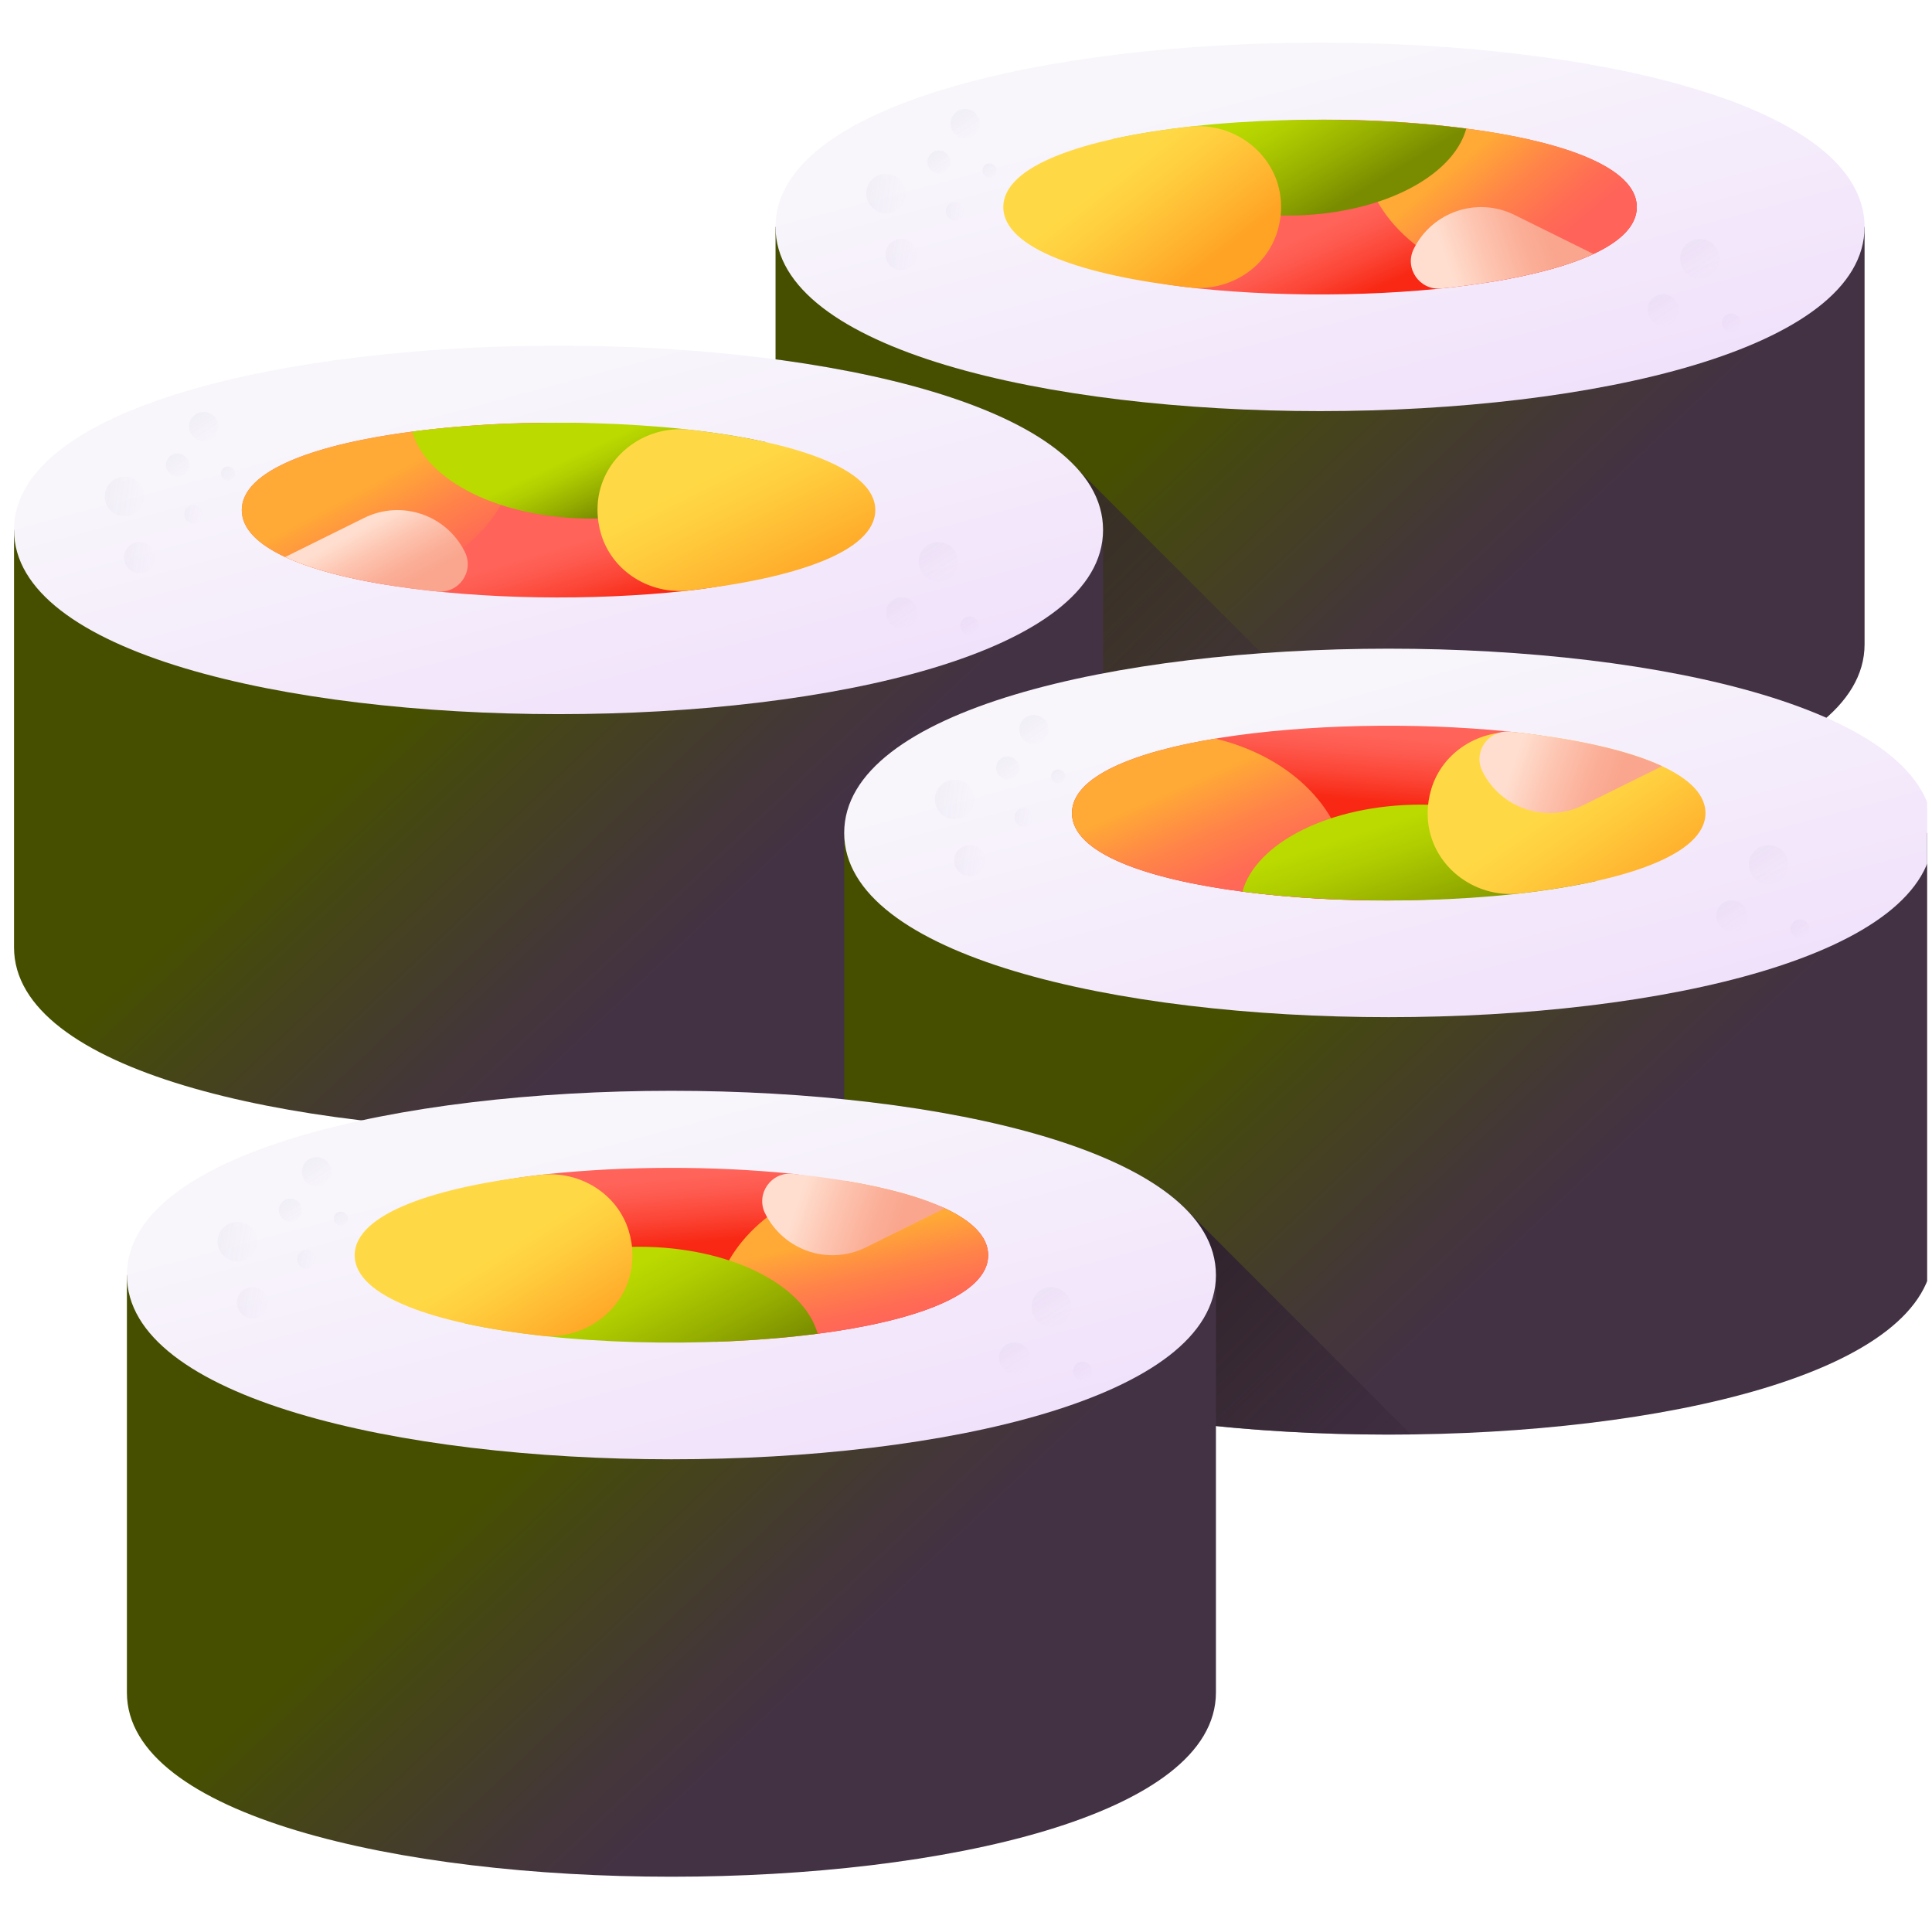 <svg width="151" height="150" viewBox="0 0 151 150" fill="none" xmlns="http://www.w3.org/2000/svg">
<g clip-path="url(#clip0)">
<path d="M145.73 17.73H60.614V50.353C60.614 69.552 145.73 69.552 145.73 50.353V17.73H145.73Z" fill="url(#paint0_linear)"/>
<path d="M145.729 17.73C145.729 36.929 60.613 36.929 60.613 17.73C60.613 -1.469 145.729 -1.469 145.729 17.73Z" fill="url(#paint1_linear)"/>
<path d="M127.928 16.182C127.928 13.062 122.113 11.011 114.468 10.03C99.806 8.147 82.956 10.198 82.956 16.182C82.956 19.537 85.139 21.656 93.631 22.539C108.183 24.051 127.928 21.932 127.928 16.182Z" fill="url(#paint2_linear)"/>
<path d="M116.72 22.005C110.755 20.579 106.42 16.276 106.42 11.189C106.42 10.585 106.483 9.992 106.601 9.413C117.736 9.795 127.928 12.052 127.928 16.182C127.928 18.988 123.226 20.928 116.72 22.005Z" fill="url(#paint3_linear)"/>
<path d="M114.603 10.048C113.54 13.899 107.699 16.845 100.65 16.845C94.109 16.845 88.608 14.307 87.001 10.863C94.607 9.175 105.831 8.904 114.603 10.048Z" fill="url(#paint4_linear)"/>
<path d="M78.415 16.182C78.415 12.92 84.774 10.826 92.934 9.902C96.549 9.493 99.899 12.139 100.115 15.771C100.123 15.9 100.127 16.03 100.127 16.16C100.127 16.818 100.028 17.46 99.841 18.076C98.953 21.004 96.004 22.808 92.964 22.465C84.789 21.543 78.415 19.449 78.415 16.182Z" fill="url(#paint5_linear)"/>
<path d="M110.493 19.455C111.933 16.546 115.458 15.355 118.367 16.795L124.537 19.849C121.751 21.148 117.484 22.046 112.65 22.545C110.963 22.718 109.741 20.975 110.493 19.455Z" fill="url(#paint6_linear)"/>
<g opacity="0.6">
<g opacity="0.6">
<g opacity="0.6">
<path opacity="0.6" d="M69.254 16.665C70.108 16.665 70.799 15.973 70.799 15.12C70.799 14.266 70.108 13.575 69.254 13.575C68.401 13.575 67.71 14.266 67.71 15.12C67.71 15.973 68.401 16.665 69.254 16.665Z" fill="url(#paint7_linear)"/>
<path opacity="0.6" d="M70.433 21.114C71.107 21.114 71.653 20.568 71.653 19.894C71.653 19.221 71.107 18.674 70.433 18.674C69.76 18.674 69.213 19.221 69.213 19.894C69.213 20.568 69.76 21.114 70.433 21.114Z" fill="url(#paint8_linear)"/>
<path opacity="0.6" d="M74.662 17.248C75.068 17.248 75.397 16.919 75.397 16.513C75.397 16.107 75.068 15.777 74.662 15.777C74.255 15.777 73.926 16.107 73.926 16.513C73.926 16.919 74.255 17.248 74.662 17.248Z" fill="url(#paint9_linear)"/>
</g>
<g opacity="0.6">
<path opacity="0.6" d="M132.862 21.764C133.715 21.764 134.407 21.073 134.407 20.219C134.407 19.366 133.715 18.674 132.862 18.674C132.009 18.674 131.317 19.366 131.317 20.219C131.317 21.073 132.009 21.764 132.862 21.764Z" fill="url(#paint10_linear)"/>
<path opacity="0.6" d="M129.993 25.434C130.667 25.434 131.213 24.888 131.213 24.215C131.213 23.541 130.667 22.995 129.993 22.995C129.32 22.995 128.774 23.541 128.774 24.215C128.774 24.888 129.32 25.434 129.993 25.434Z" fill="url(#paint11_linear)"/>
<path opacity="0.6" d="M135.31 25.973C135.716 25.973 136.045 25.644 136.045 25.238C136.045 24.832 135.716 24.503 135.31 24.503C134.903 24.503 134.574 24.832 134.574 25.238C134.574 25.644 134.903 25.973 135.31 25.973Z" fill="url(#paint12_linear)"/>
</g>
<g opacity="0.6">
<path opacity="0.6" d="M75.44 10.8C76.07 10.8 76.582 10.289 76.582 9.659C76.582 9.028 76.07 8.517 75.44 8.517C74.81 8.517 74.299 9.028 74.299 9.659C74.299 10.289 74.81 10.8 75.44 10.8Z" fill="url(#paint13_linear)"/>
<path opacity="0.6" d="M73.391 13.562C73.889 13.562 74.293 13.158 74.293 12.66C74.293 12.163 73.889 11.759 73.391 11.759C72.894 11.759 72.49 12.163 72.49 12.66C72.49 13.158 72.894 13.562 73.391 13.562Z" fill="url(#paint14_linear)"/>
<path opacity="0.6" d="M77.337 13.866C77.637 13.866 77.88 13.623 77.88 13.323C77.88 13.023 77.637 12.78 77.337 12.78C77.037 12.78 76.793 13.023 76.793 13.323C76.793 13.623 77.037 13.866 77.337 13.866Z" fill="url(#paint15_linear)"/>
</g>
</g>
</g>
<path d="M112.025 64.471L84.375 36.822C80.624 32.441 71.504 29.529 60.614 28.083V50.353C60.613 61.293 88.248 65.999 112.025 64.471Z" fill="url(#paint16_linear)"/>
<path d="M86.212 41.412H1.096V74.034C1.096 93.234 86.212 93.234 86.212 74.034V41.412Z" fill="url(#paint17_linear)"/>
<path d="M86.212 41.412C86.212 60.611 1.096 60.611 1.096 41.412C1.096 22.213 86.212 22.213 86.212 41.412Z" fill="url(#paint18_linear)"/>
<path d="M18.897 39.864C18.897 36.75 24.691 34.701 32.315 33.717C46.978 31.825 63.986 33.874 63.986 39.864C63.986 43.163 61.911 45.266 53.623 46.175C39.032 47.774 18.897 45.67 18.897 39.864Z" fill="url(#paint19_linear)"/>
<path d="M30.105 45.687C36.071 44.261 40.406 39.958 40.406 34.871C40.406 34.267 40.343 33.674 40.225 33.095C29.089 33.477 18.897 35.734 18.897 39.864C18.897 42.67 23.6 44.611 30.105 45.687Z" fill="url(#paint20_linear)"/>
<path d="M32.222 33.73C33.285 37.581 39.126 40.527 46.175 40.527C52.716 40.527 58.217 37.989 59.824 34.545C52.218 32.857 40.994 32.586 32.222 33.73Z" fill="url(#paint21_linear)"/>
<path d="M68.41 39.864C68.41 36.602 62.051 34.508 53.891 33.584C50.276 33.175 46.926 35.821 46.71 39.453C46.702 39.582 46.699 39.712 46.699 39.842C46.699 40.5 46.797 41.142 46.984 41.758C47.873 44.686 50.822 46.49 53.861 46.147C62.036 45.225 68.41 43.131 68.41 39.864Z" fill="url(#paint22_linear)"/>
<path d="M36.332 43.137C34.892 40.228 31.367 39.037 28.458 40.477L22.288 43.531C25.074 44.83 29.34 45.728 34.175 46.227C35.862 46.4 37.084 44.657 36.332 43.137Z" fill="url(#paint23_linear)"/>
<g opacity="0.6">
<g opacity="0.6">
<g opacity="0.6">
<path opacity="0.6" d="M9.736 40.346C10.59 40.346 11.281 39.654 11.281 38.801C11.281 37.948 10.59 37.256 9.736 37.256C8.883 37.256 8.191 37.948 8.191 38.801C8.191 39.654 8.883 40.346 9.736 40.346Z" fill="url(#paint24_linear)"/>
<path opacity="0.6" d="M10.915 44.795C11.589 44.795 12.135 44.249 12.135 43.576C12.135 42.902 11.589 42.356 10.915 42.356C10.242 42.356 9.696 42.902 9.696 43.576C9.696 44.249 10.242 44.795 10.915 44.795Z" fill="url(#paint25_linear)"/>
<path opacity="0.6" d="M15.143 40.93C15.55 40.93 15.879 40.6 15.879 40.194C15.879 39.788 15.55 39.459 15.143 39.459C14.737 39.459 14.408 39.788 14.408 40.194C14.408 40.6 14.737 40.93 15.143 40.93Z" fill="url(#paint26_linear)"/>
</g>
<g opacity="0.6">
<path opacity="0.6" d="M73.344 45.446C74.198 45.446 74.889 44.755 74.889 43.901C74.889 43.048 74.198 42.356 73.344 42.356C72.491 42.356 71.799 43.048 71.799 43.901C71.799 44.755 72.491 45.446 73.344 45.446Z" fill="url(#paint27_linear)"/>
<path opacity="0.6" d="M70.476 49.116C71.149 49.116 71.695 48.57 71.695 47.896C71.695 47.223 71.149 46.677 70.476 46.677C69.802 46.677 69.256 47.223 69.256 47.896C69.256 48.57 69.802 49.116 70.476 49.116Z" fill="url(#paint28_linear)"/>
<path opacity="0.6" d="M75.792 49.655C76.198 49.655 76.527 49.326 76.527 48.919C76.527 48.513 76.198 48.184 75.792 48.184C75.386 48.184 75.057 48.513 75.057 48.919C75.057 49.326 75.386 49.655 75.792 49.655Z" fill="url(#paint29_linear)"/>
</g>
<g opacity="0.6">
<path opacity="0.6" d="M15.922 34.482C16.552 34.482 17.064 33.971 17.064 33.34C17.064 32.71 16.552 32.199 15.922 32.199C15.292 32.199 14.78 32.71 14.78 33.34C14.78 33.971 15.292 34.482 15.922 34.482Z" fill="url(#paint30_linear)"/>
<path opacity="0.6" d="M13.873 37.243C14.371 37.243 14.774 36.84 14.774 36.342C14.774 35.844 14.371 35.441 13.873 35.441C13.376 35.441 12.972 35.844 12.972 36.342C12.972 36.84 13.376 37.243 13.873 37.243Z" fill="url(#paint31_linear)"/>
<path opacity="0.6" d="M17.819 37.548C18.119 37.548 18.362 37.305 18.362 37.005C18.362 36.705 18.119 36.461 17.819 36.461C17.519 36.461 17.275 36.705 17.275 37.005C17.275 37.305 17.519 37.548 17.819 37.548Z" fill="url(#paint32_linear)"/>
</g>
</g>
</g>
<path d="M151.096 65.094H65.98V97.717C65.98 116.916 151.096 116.916 151.096 97.717V65.094Z" fill="url(#paint33_linear)"/>
<path d="M151.096 65.094C151.096 84.293 65.98 84.293 65.98 65.094C65.98 45.895 151.096 45.895 151.096 65.094Z" fill="url(#paint34_linear)"/>
<path d="M83.781 63.546C83.781 66.664 89.587 68.714 97.223 69.697C111.886 71.583 130.322 69.533 130.322 63.546C130.322 60.154 126.422 58.026 117.798 57.161C103.274 55.705 83.781 57.834 83.781 63.546Z" fill="url(#paint35_linear)"/>
<path d="M94.99 57.724C100.955 59.149 105.289 63.452 105.289 68.539C105.289 69.144 105.227 69.737 105.109 70.316C93.973 69.933 83.781 67.677 83.781 63.546C83.781 60.741 88.484 58.8 94.99 57.724Z" fill="url(#paint36_linear)"/>
<path d="M97.106 69.681C98.169 65.829 104.01 62.883 111.059 62.883C117.6 62.883 123.101 65.421 124.708 68.866C117.102 70.553 105.878 70.825 97.106 69.681Z" fill="url(#paint37_linear)"/>
<path d="M133.294 63.546C133.294 66.809 126.936 68.902 118.776 69.826C115.161 70.236 111.81 67.589 111.594 63.958C111.587 63.828 111.583 63.699 111.583 63.569C111.583 62.91 111.682 62.269 111.869 61.652C112.757 58.724 115.706 56.92 118.746 57.263C126.92 58.185 133.294 60.28 133.294 63.546Z" fill="url(#paint38_linear)"/>
<path d="M115.859 60.273C117.299 63.182 120.824 64.373 123.733 62.933L129.904 59.879C127.117 58.581 122.851 57.682 118.016 57.184C116.329 57.01 115.107 58.754 115.859 60.273Z" fill="url(#paint39_linear)"/>
<g opacity="0.6">
<g opacity="0.6">
<g opacity="0.6">
<path opacity="0.6" d="M74.62 64.028C75.474 64.028 76.165 63.337 76.165 62.483C76.165 61.63 75.474 60.938 74.62 60.938C73.767 60.938 73.075 61.63 73.075 62.483C73.075 63.337 73.767 64.028 74.62 64.028Z" fill="url(#paint40_linear)"/>
<path opacity="0.6" d="M75.799 68.478C76.473 68.478 77.019 67.931 77.019 67.258C77.019 66.584 76.473 66.038 75.799 66.038C75.126 66.038 74.58 66.584 74.58 67.258C74.58 67.931 75.126 68.478 75.799 68.478Z" fill="url(#paint41_linear)"/>
<path opacity="0.6" d="M80.028 64.612C80.434 64.612 80.763 64.283 80.763 63.877C80.763 63.47 80.434 63.141 80.028 63.141C79.621 63.141 79.292 63.47 79.292 63.877C79.292 64.283 79.621 64.612 80.028 64.612Z" fill="url(#paint42_linear)"/>
</g>
<g opacity="0.6">
<path opacity="0.6" d="M138.229 69.128C139.082 69.128 139.774 68.436 139.774 67.583C139.774 66.73 139.082 66.038 138.229 66.038C137.375 66.038 136.684 66.73 136.684 67.583C136.684 68.436 137.375 69.128 138.229 69.128Z" fill="url(#paint43_linear)"/>
<path opacity="0.6" d="M135.36 72.798C136.033 72.798 136.58 72.252 136.58 71.578C136.58 70.905 136.033 70.359 135.36 70.359C134.686 70.359 134.14 70.905 134.14 71.578C134.14 72.252 134.686 72.798 135.36 72.798Z" fill="url(#paint44_linear)"/>
<path opacity="0.6" d="M140.676 73.337C141.082 73.337 141.411 73.008 141.411 72.602C141.411 72.195 141.082 71.866 140.676 71.866C140.27 71.866 139.94 72.195 139.94 72.602C139.94 73.008 140.27 73.337 140.676 73.337Z" fill="url(#paint45_linear)"/>
</g>
<g opacity="0.6">
<path opacity="0.6" d="M80.806 58.164C81.436 58.164 81.948 57.653 81.948 57.022C81.948 56.392 81.436 55.881 80.806 55.881C80.176 55.881 79.665 56.392 79.665 57.022C79.665 57.653 80.176 58.164 80.806 58.164Z" fill="url(#paint46_linear)"/>
<path opacity="0.6" d="M78.757 60.925C79.255 60.925 79.659 60.522 79.659 60.024C79.659 59.526 79.255 59.123 78.757 59.123C78.26 59.123 77.856 59.526 77.856 60.024C77.856 60.522 78.26 60.925 78.757 60.925Z" fill="url(#paint47_linear)"/>
<path opacity="0.6" d="M82.703 61.23C83.003 61.23 83.246 60.986 83.246 60.686C83.246 60.386 83.003 60.143 82.703 60.143C82.403 60.143 82.159 60.386 82.159 60.686C82.159 60.986 82.403 61.23 82.703 61.23Z" fill="url(#paint48_linear)"/>
</g>
</g>
</g>
<path d="M65.98 85.913V97.717C65.98 107.578 88.436 112.374 110.28 112.105L92.934 94.758C88.615 90.094 78.114 87.146 65.98 85.913Z" fill="url(#paint49_linear)"/>
<path d="M95.034 99.647H9.918V132.27C9.918 151.469 95.034 151.469 95.034 132.27V99.647Z" fill="url(#paint50_linear)"/>
<path d="M95.034 99.647C95.034 118.846 9.918 118.846 9.918 99.647C9.918 80.448 95.034 80.448 95.034 99.647Z" fill="url(#paint51_linear)"/>
<path d="M77.232 98.099C77.232 101.215 71.432 103.265 63.803 104.248C49.109 105.169 30.66 104.088 30.66 98.099C30.66 94.755 34.401 92.638 42.855 91.751C48.857 91.121 55.753 91.111 61.785 91.719C63.867 91.929 65.549 92.684 67.353 93.041C69.807 93.528 72.233 93.679 73.858 94.438C75.974 95.427 77.232 96.647 77.232 98.099Z" fill="url(#paint52_linear)"/>
<path d="M66.024 92.276C60.059 93.702 55.724 98.005 55.724 103.092C55.724 103.697 55.787 104.29 55.905 104.869C67.04 104.486 77.233 102.229 77.233 98.099C77.233 95.294 72.53 93.353 66.024 92.276Z" fill="url(#paint53_linear)"/>
<path d="M63.907 104.234C62.844 100.382 57.003 97.436 49.955 97.436C43.414 97.436 37.913 99.974 36.306 103.419C43.911 105.106 55.136 105.378 63.907 104.234Z" fill="url(#paint54_linear)"/>
<path d="M27.72 98.099C27.72 101.362 34.078 103.455 42.238 104.379C45.853 104.788 49.204 102.142 49.419 98.51C49.427 98.381 49.431 98.252 49.431 98.121C49.431 97.463 49.332 96.822 49.145 96.205C48.257 93.277 45.308 91.473 42.268 91.816C34.094 92.738 27.72 94.833 27.72 98.099Z" fill="url(#paint55_linear)"/>
<path d="M59.798 94.826C61.238 97.735 64.763 98.926 67.672 97.487L73.842 94.432C71.055 93.134 66.789 92.235 61.955 91.737C60.268 91.563 59.046 93.307 59.798 94.826Z" fill="url(#paint56_linear)"/>
<g opacity="0.6">
<g opacity="0.6">
<g opacity="0.6">
<path opacity="0.6" d="M18.559 98.581C19.412 98.581 20.104 97.889 20.104 97.036C20.104 96.183 19.412 95.491 18.559 95.491C17.705 95.491 17.014 96.183 17.014 97.036C17.014 97.889 17.705 98.581 18.559 98.581Z" fill="url(#paint57_linear)"/>
<path opacity="0.6" d="M19.738 103.031C20.411 103.031 20.957 102.485 20.957 101.811C20.957 101.137 20.411 100.591 19.738 100.591C19.064 100.591 18.518 101.137 18.518 101.811C18.518 102.485 19.064 103.031 19.738 103.031Z" fill="url(#paint58_linear)"/>
<path opacity="0.6" d="M23.966 99.165C24.372 99.165 24.701 98.836 24.701 98.43C24.701 98.023 24.372 97.694 23.966 97.694C23.56 97.694 23.23 98.023 23.23 98.43C23.23 98.836 23.56 99.165 23.966 99.165Z" fill="url(#paint59_linear)"/>
</g>
<g opacity="0.6">
<path opacity="0.6" d="M82.167 103.681C83.02 103.681 83.712 102.989 83.712 102.136C83.712 101.283 83.02 100.591 82.167 100.591C81.313 100.591 80.622 101.283 80.622 102.136C80.622 102.989 81.313 103.681 82.167 103.681Z" fill="url(#paint60_linear)"/>
<path opacity="0.6" d="M79.298 107.351C79.972 107.351 80.518 106.805 80.518 106.131C80.518 105.458 79.972 104.911 79.298 104.911C78.624 104.911 78.078 105.458 78.078 106.131C78.078 106.805 78.624 107.351 79.298 107.351Z" fill="url(#paint61_linear)"/>
<path opacity="0.6" d="M84.614 107.89C85.02 107.89 85.35 107.561 85.35 107.155C85.35 106.749 85.02 106.419 84.614 106.419C84.208 106.419 83.879 106.749 83.879 107.155C83.879 107.561 84.208 107.89 84.614 107.89Z" fill="url(#paint62_linear)"/>
</g>
<g opacity="0.6">
<path opacity="0.6" d="M24.744 92.717C25.375 92.717 25.886 92.206 25.886 91.575C25.886 90.945 25.375 90.434 24.744 90.434C24.114 90.434 23.603 90.945 23.603 91.575C23.603 92.206 24.114 92.717 24.744 92.717Z" fill="url(#paint63_linear)"/>
<path opacity="0.6" d="M22.696 95.478C23.193 95.478 23.597 95.075 23.597 94.577C23.597 94.079 23.193 93.676 22.696 93.676C22.198 93.676 21.794 94.079 21.794 94.577C21.794 95.075 22.198 95.478 22.696 95.478Z" fill="url(#paint64_linear)"/>
<path opacity="0.6" d="M26.641 95.783C26.941 95.783 27.184 95.54 27.184 95.24C27.184 94.94 26.941 94.697 26.641 94.697C26.341 94.697 26.098 94.94 26.098 95.24C26.098 95.54 26.341 95.783 26.641 95.783Z" fill="url(#paint65_linear)"/>
</g>
</g>
</g>
</g>
<defs>
<linearGradient id="paint0_linear" x1="95.993" y1="27.758" x2="115.592" y2="48.546" gradientUnits="userSpaceOnUse">
<stop stop-color="#464F00"/>
<stop offset="0.288" stop-color="#454518"/>
<stop offset="0.747" stop-color="#443738"/>
<stop offset="1" stop-color="#433244"/>
</linearGradient>
<linearGradient id="paint1_linear" x1="99.749" y1="4.946" x2="110.102" y2="43.619" gradientUnits="userSpaceOnUse">
<stop stop-color="#F8F6FB"/>
<stop offset="1" stop-color="#EFDCFB"/>
</linearGradient>
<linearGradient id="paint2_linear" x1="105.553" y1="16.78" x2="108.053" y2="22.368" gradientUnits="userSpaceOnUse">
<stop stop-color="#FF6359"/>
<stop offset="0.224" stop-color="#FE5B50"/>
<stop offset="0.595" stop-color="#FC4637"/>
<stop offset="1" stop-color="#F82814"/>
</linearGradient>
<linearGradient id="paint3_linear" x1="114.798" y1="12.075" x2="121.122" y2="19.575" gradientUnits="userSpaceOnUse">
<stop stop-color="#FFA936"/>
<stop offset="0.411" stop-color="#FF8548"/>
<stop offset="0.778" stop-color="#FF6C54"/>
<stop offset="1" stop-color="#FF6359"/>
</linearGradient>
<linearGradient id="paint4_linear" x1="99.407" y1="8.16" x2="104.26" y2="16.248" gradientUnits="userSpaceOnUse">
<stop stop-color="#BADA00"/>
<stop offset="0.227" stop-color="#B0CE00"/>
<stop offset="0.638" stop-color="#95AE00"/>
<stop offset="1" stop-color="#798C00"/>
</linearGradient>
<linearGradient id="paint5_linear" x1="87.449" y1="13.212" x2="93.626" y2="21.153" gradientUnits="userSpaceOnUse">
<stop stop-color="#FFD945"/>
<stop offset="0.304" stop-color="#FFCD3E"/>
<stop offset="0.856" stop-color="#FFAD2B"/>
<stop offset="1" stop-color="#FFA325"/>
</linearGradient>
<linearGradient id="paint6_linear" x1="113.031" y1="20.35" x2="120.716" y2="17.7" gradientUnits="userSpaceOnUse">
<stop stop-color="#FFDECF"/>
<stop offset="0.379" stop-color="#FDC4B0"/>
<stop offset="0.765" stop-color="#FBAE97"/>
<stop offset="1" stop-color="#FAA68E"/>
</linearGradient>
<linearGradient id="paint7_linear" x1="71.437" y1="15.457" x2="64.191" y2="14.462" gradientUnits="userSpaceOnUse">
<stop stop-color="#EFDCFB" stop-opacity="0"/>
<stop offset="0.029" stop-color="#E9D6F7" stop-opacity="0.029"/>
<stop offset="0.22" stop-color="#C5B5DE" stop-opacity="0.22"/>
<stop offset="0.414" stop-color="#AA9BCB" stop-opacity="0.414"/>
<stop offset="0.608" stop-color="#9688BD" stop-opacity="0.608"/>
<stop offset="0.803" stop-color="#8A7DB5" stop-opacity="0.803"/>
<stop offset="1" stop-color="#8679B2"/>
</linearGradient>
<linearGradient id="paint8_linear" x1="72.124" y1="20.166" x2="66.404" y2="19.38" gradientUnits="userSpaceOnUse">
<stop stop-color="#EFDCFB" stop-opacity="0"/>
<stop offset="0.029" stop-color="#E9D6F7" stop-opacity="0.029"/>
<stop offset="0.22" stop-color="#C5B5DE" stop-opacity="0.22"/>
<stop offset="0.414" stop-color="#AA9BCB" stop-opacity="0.414"/>
<stop offset="0.608" stop-color="#9688BD" stop-opacity="0.608"/>
<stop offset="0.803" stop-color="#8A7DB5" stop-opacity="0.803"/>
<stop offset="1" stop-color="#8679B2"/>
</linearGradient>
<linearGradient id="paint9_linear" x1="75.623" y1="16.684" x2="72.174" y2="16.211" gradientUnits="userSpaceOnUse">
<stop stop-color="#EFDCFB" stop-opacity="0"/>
<stop offset="0.029" stop-color="#E9D6F7" stop-opacity="0.029"/>
<stop offset="0.22" stop-color="#C5B5DE" stop-opacity="0.22"/>
<stop offset="0.414" stop-color="#AA9BCB" stop-opacity="0.414"/>
<stop offset="0.608" stop-color="#9688BD" stop-opacity="0.608"/>
<stop offset="0.803" stop-color="#8A7DB5" stop-opacity="0.803"/>
<stop offset="1" stop-color="#8679B2"/>
</linearGradient>
<linearGradient id="paint10_linear" x1="133.877" y1="22.468" x2="129.929" y2="16.308" gradientUnits="userSpaceOnUse">
<stop stop-color="#EFDCFB" stop-opacity="0"/>
<stop offset="0.029" stop-color="#E9D6F7" stop-opacity="0.029"/>
<stop offset="0.22" stop-color="#C5B5DE" stop-opacity="0.22"/>
<stop offset="0.414" stop-color="#AA9BCB" stop-opacity="0.414"/>
<stop offset="0.608" stop-color="#9688BD" stop-opacity="0.608"/>
<stop offset="0.803" stop-color="#8A7DB5" stop-opacity="0.803"/>
<stop offset="1" stop-color="#8679B2"/>
</linearGradient>
<linearGradient id="paint11_linear" x1="130.74" y1="26.048" x2="127.624" y2="21.185" gradientUnits="userSpaceOnUse">
<stop stop-color="#EFDCFB" stop-opacity="0"/>
<stop offset="0.029" stop-color="#E9D6F7" stop-opacity="0.029"/>
<stop offset="0.22" stop-color="#C5B5DE" stop-opacity="0.22"/>
<stop offset="0.414" stop-color="#AA9BCB" stop-opacity="0.414"/>
<stop offset="0.608" stop-color="#9688BD" stop-opacity="0.608"/>
<stop offset="0.803" stop-color="#8A7DB5" stop-opacity="0.803"/>
<stop offset="1" stop-color="#8679B2"/>
</linearGradient>
<linearGradient id="paint12_linear" x1="135.661" y1="26.451" x2="133.782" y2="23.519" gradientUnits="userSpaceOnUse">
<stop stop-color="#EFDCFB" stop-opacity="0"/>
<stop offset="0.029" stop-color="#E9D6F7" stop-opacity="0.029"/>
<stop offset="0.22" stop-color="#C5B5DE" stop-opacity="0.22"/>
<stop offset="0.414" stop-color="#AA9BCB" stop-opacity="0.414"/>
<stop offset="0.608" stop-color="#9688BD" stop-opacity="0.608"/>
<stop offset="0.803" stop-color="#8A7DB5" stop-opacity="0.803"/>
<stop offset="1" stop-color="#8679B2"/>
</linearGradient>
<linearGradient id="paint13_linear" x1="76.285" y1="11.367" x2="73.26" y2="6.887" gradientUnits="userSpaceOnUse">
<stop stop-color="#EFDCFB" stop-opacity="0"/>
<stop offset="0.029" stop-color="#E9D6F7" stop-opacity="0.029"/>
<stop offset="0.22" stop-color="#C5B5DE" stop-opacity="0.22"/>
<stop offset="0.414" stop-color="#AA9BCB" stop-opacity="0.414"/>
<stop offset="0.608" stop-color="#9688BD" stop-opacity="0.608"/>
<stop offset="0.803" stop-color="#8A7DB5" stop-opacity="0.803"/>
<stop offset="1" stop-color="#8679B2"/>
</linearGradient>
<linearGradient id="paint14_linear" x1="74.031" y1="14.067" x2="71.643" y2="10.53" gradientUnits="userSpaceOnUse">
<stop stop-color="#EFDCFB" stop-opacity="0"/>
<stop offset="0.029" stop-color="#E9D6F7" stop-opacity="0.029"/>
<stop offset="0.22" stop-color="#C5B5DE" stop-opacity="0.22"/>
<stop offset="0.414" stop-color="#AA9BCB" stop-opacity="0.414"/>
<stop offset="0.608" stop-color="#9688BD" stop-opacity="0.608"/>
<stop offset="0.803" stop-color="#8A7DB5" stop-opacity="0.803"/>
<stop offset="1" stop-color="#8679B2"/>
</linearGradient>
<linearGradient id="paint15_linear" x1="77.674" y1="14.277" x2="76.234" y2="12.145" gradientUnits="userSpaceOnUse">
<stop stop-color="#EFDCFB" stop-opacity="0"/>
<stop offset="0.029" stop-color="#E9D6F7" stop-opacity="0.029"/>
<stop offset="0.22" stop-color="#C5B5DE" stop-opacity="0.22"/>
<stop offset="0.414" stop-color="#AA9BCB" stop-opacity="0.414"/>
<stop offset="0.608" stop-color="#9688BD" stop-opacity="0.608"/>
<stop offset="0.803" stop-color="#8A7DB5" stop-opacity="0.803"/>
<stop offset="1" stop-color="#8679B2"/>
</linearGradient>
<linearGradient id="paint16_linear" x1="101.225" y1="73.696" x2="66.654" y2="39.126" gradientUnits="userSpaceOnUse">
<stop offset="0.001" stop-color="#433244" stop-opacity="0"/>
<stop offset="0.484" stop-color="#362637" stop-opacity="0.484"/>
<stop offset="1" stop-color="#2D1E2E"/>
</linearGradient>
<linearGradient id="paint17_linear" x1="36.474" y1="51.44" x2="56.074" y2="72.228" gradientUnits="userSpaceOnUse">
<stop stop-color="#464F00"/>
<stop offset="0.288" stop-color="#454518"/>
<stop offset="0.747" stop-color="#443738"/>
<stop offset="1" stop-color="#433244"/>
</linearGradient>
<linearGradient id="paint18_linear" x1="40.231" y1="28.627" x2="50.584" y2="67.301" gradientUnits="userSpaceOnUse">
<stop stop-color="#F8F6FB"/>
<stop offset="1" stop-color="#EFDCFB"/>
</linearGradient>
<linearGradient id="paint19_linear" x1="42.431" y1="43.148" x2="44.049" y2="48.589" gradientUnits="userSpaceOnUse">
<stop stop-color="#FF6359"/>
<stop offset="0.224" stop-color="#FE5B50"/>
<stop offset="0.595" stop-color="#FC4637"/>
<stop offset="1" stop-color="#F82814"/>
</linearGradient>
<linearGradient id="paint20_linear" x1="29.891" y1="37.411" x2="34.45" y2="45.941" gradientUnits="userSpaceOnUse">
<stop stop-color="#FFA936"/>
<stop offset="0.411" stop-color="#FF8548"/>
<stop offset="0.778" stop-color="#FF6C54"/>
<stop offset="1" stop-color="#FF6359"/>
</linearGradient>
<linearGradient id="paint21_linear" x1="46.345" y1="34.91" x2="48.551" y2="39.616" gradientUnits="userSpaceOnUse">
<stop stop-color="#BADA00"/>
<stop offset="0.227" stop-color="#B0CE00"/>
<stop offset="0.638" stop-color="#95AE00"/>
<stop offset="1" stop-color="#798C00"/>
</linearGradient>
<linearGradient id="paint22_linear" x1="55.821" y1="36.804" x2="60.821" y2="46.951" gradientUnits="userSpaceOnUse">
<stop stop-color="#FFD945"/>
<stop offset="0.304" stop-color="#FFCD3E"/>
<stop offset="0.856" stop-color="#FFAD2B"/>
<stop offset="1" stop-color="#FFA325"/>
</linearGradient>
<linearGradient id="paint23_linear" x1="28.23" y1="41.349" x2="30.877" y2="46.202" gradientUnits="userSpaceOnUse">
<stop stop-color="#FFDECF"/>
<stop offset="0.379" stop-color="#FDC4B0"/>
<stop offset="0.765" stop-color="#FBAE97"/>
<stop offset="1" stop-color="#FAA68E"/>
</linearGradient>
<linearGradient id="paint24_linear" x1="11.905" y1="39.127" x2="4.659" y2="38.132" gradientUnits="userSpaceOnUse">
<stop stop-color="#EFDCFB" stop-opacity="0"/>
<stop offset="0.029" stop-color="#E9D6F7" stop-opacity="0.029"/>
<stop offset="0.22" stop-color="#C5B5DE" stop-opacity="0.22"/>
<stop offset="0.414" stop-color="#AA9BCB" stop-opacity="0.414"/>
<stop offset="0.608" stop-color="#9688BD" stop-opacity="0.608"/>
<stop offset="0.803" stop-color="#8A7DB5" stop-opacity="0.803"/>
<stop offset="1" stop-color="#8679B2"/>
</linearGradient>
<linearGradient id="paint25_linear" x1="12.592" y1="43.836" x2="6.872" y2="43.05" gradientUnits="userSpaceOnUse">
<stop stop-color="#EFDCFB" stop-opacity="0"/>
<stop offset="0.029" stop-color="#E9D6F7" stop-opacity="0.029"/>
<stop offset="0.22" stop-color="#C5B5DE" stop-opacity="0.22"/>
<stop offset="0.414" stop-color="#AA9BCB" stop-opacity="0.414"/>
<stop offset="0.608" stop-color="#9688BD" stop-opacity="0.608"/>
<stop offset="0.803" stop-color="#8A7DB5" stop-opacity="0.803"/>
<stop offset="1" stop-color="#8679B2"/>
</linearGradient>
<linearGradient id="paint26_linear" x1="16.091" y1="40.355" x2="12.643" y2="39.881" gradientUnits="userSpaceOnUse">
<stop stop-color="#EFDCFB" stop-opacity="0"/>
<stop offset="0.029" stop-color="#E9D6F7" stop-opacity="0.029"/>
<stop offset="0.22" stop-color="#C5B5DE" stop-opacity="0.22"/>
<stop offset="0.414" stop-color="#AA9BCB" stop-opacity="0.414"/>
<stop offset="0.608" stop-color="#9688BD" stop-opacity="0.608"/>
<stop offset="0.803" stop-color="#8A7DB5" stop-opacity="0.803"/>
<stop offset="1" stop-color="#8679B2"/>
</linearGradient>
<linearGradient id="paint27_linear" x1="74.331" y1="46.169" x2="70.384" y2="40.009" gradientUnits="userSpaceOnUse">
<stop stop-color="#EFDCFB" stop-opacity="0"/>
<stop offset="0.029" stop-color="#E9D6F7" stop-opacity="0.029"/>
<stop offset="0.22" stop-color="#C5B5DE" stop-opacity="0.22"/>
<stop offset="0.414" stop-color="#AA9BCB" stop-opacity="0.414"/>
<stop offset="0.608" stop-color="#9688BD" stop-opacity="0.608"/>
<stop offset="0.803" stop-color="#8A7DB5" stop-opacity="0.803"/>
<stop offset="1" stop-color="#8679B2"/>
</linearGradient>
<linearGradient id="paint28_linear" x1="71.194" y1="49.749" x2="68.078" y2="44.886" gradientUnits="userSpaceOnUse">
<stop stop-color="#EFDCFB" stop-opacity="0"/>
<stop offset="0.029" stop-color="#E9D6F7" stop-opacity="0.029"/>
<stop offset="0.22" stop-color="#C5B5DE" stop-opacity="0.22"/>
<stop offset="0.414" stop-color="#AA9BCB" stop-opacity="0.414"/>
<stop offset="0.608" stop-color="#9688BD" stop-opacity="0.608"/>
<stop offset="0.803" stop-color="#8A7DB5" stop-opacity="0.803"/>
<stop offset="1" stop-color="#8679B2"/>
</linearGradient>
<linearGradient id="paint29_linear" x1="76.115" y1="50.151" x2="74.236" y2="47.219" gradientUnits="userSpaceOnUse">
<stop stop-color="#EFDCFB" stop-opacity="0"/>
<stop offset="0.029" stop-color="#E9D6F7" stop-opacity="0.029"/>
<stop offset="0.22" stop-color="#C5B5DE" stop-opacity="0.22"/>
<stop offset="0.414" stop-color="#AA9BCB" stop-opacity="0.414"/>
<stop offset="0.608" stop-color="#9688BD" stop-opacity="0.608"/>
<stop offset="0.803" stop-color="#8A7DB5" stop-opacity="0.803"/>
<stop offset="1" stop-color="#8679B2"/>
</linearGradient>
<linearGradient id="paint30_linear" x1="16.745" y1="35.078" x2="13.72" y2="30.598" gradientUnits="userSpaceOnUse">
<stop stop-color="#EFDCFB" stop-opacity="0"/>
<stop offset="0.029" stop-color="#E9D6F7" stop-opacity="0.029"/>
<stop offset="0.22" stop-color="#C5B5DE" stop-opacity="0.22"/>
<stop offset="0.414" stop-color="#AA9BCB" stop-opacity="0.414"/>
<stop offset="0.608" stop-color="#9688BD" stop-opacity="0.608"/>
<stop offset="0.803" stop-color="#8A7DB5" stop-opacity="0.803"/>
<stop offset="1" stop-color="#8679B2"/>
</linearGradient>
<linearGradient id="paint31_linear" x1="14.492" y1="37.779" x2="12.104" y2="34.242" gradientUnits="userSpaceOnUse">
<stop stop-color="#EFDCFB" stop-opacity="0"/>
<stop offset="0.029" stop-color="#E9D6F7" stop-opacity="0.029"/>
<stop offset="0.22" stop-color="#C5B5DE" stop-opacity="0.22"/>
<stop offset="0.414" stop-color="#AA9BCB" stop-opacity="0.414"/>
<stop offset="0.608" stop-color="#9688BD" stop-opacity="0.608"/>
<stop offset="0.803" stop-color="#8A7DB5" stop-opacity="0.803"/>
<stop offset="1" stop-color="#8679B2"/>
</linearGradient>
<linearGradient id="paint32_linear" x1="18.134" y1="37.989" x2="16.695" y2="35.856" gradientUnits="userSpaceOnUse">
<stop stop-color="#EFDCFB" stop-opacity="0"/>
<stop offset="0.029" stop-color="#E9D6F7" stop-opacity="0.029"/>
<stop offset="0.22" stop-color="#C5B5DE" stop-opacity="0.22"/>
<stop offset="0.414" stop-color="#AA9BCB" stop-opacity="0.414"/>
<stop offset="0.608" stop-color="#9688BD" stop-opacity="0.608"/>
<stop offset="0.803" stop-color="#8A7DB5" stop-opacity="0.803"/>
<stop offset="1" stop-color="#8679B2"/>
</linearGradient>
<linearGradient id="paint33_linear" x1="101.358" y1="75.122" x2="120.958" y2="95.91" gradientUnits="userSpaceOnUse">
<stop stop-color="#464F00"/>
<stop offset="0.288" stop-color="#454518"/>
<stop offset="0.747" stop-color="#443738"/>
<stop offset="1" stop-color="#433244"/>
</linearGradient>
<linearGradient id="paint34_linear" x1="105.115" y1="52.309" x2="115.469" y2="90.983" gradientUnits="userSpaceOnUse">
<stop stop-color="#F8F6FB"/>
<stop offset="1" stop-color="#EFDCFB"/>
</linearGradient>
<linearGradient id="paint35_linear" x1="107.589" y1="57.462" x2="107.132" y2="62.64" gradientUnits="userSpaceOnUse">
<stop stop-color="#FF6359"/>
<stop offset="0.224" stop-color="#FE5B50"/>
<stop offset="0.595" stop-color="#FC4637"/>
<stop offset="1" stop-color="#F82814"/>
</linearGradient>
<linearGradient id="paint36_linear" x1="92.761" y1="61.295" x2="96.732" y2="70.413" gradientUnits="userSpaceOnUse">
<stop stop-color="#FFA936"/>
<stop offset="0.411" stop-color="#FF8548"/>
<stop offset="0.778" stop-color="#FF6C54"/>
<stop offset="1" stop-color="#FF6359"/>
</linearGradient>
<linearGradient id="paint37_linear" x1="109.204" y1="64.081" x2="112.292" y2="73.493" gradientUnits="userSpaceOnUse">
<stop stop-color="#BADA00"/>
<stop offset="0.227" stop-color="#B0CE00"/>
<stop offset="0.638" stop-color="#95AE00"/>
<stop offset="1" stop-color="#798C00"/>
</linearGradient>
<linearGradient id="paint38_linear" x1="121.452" y1="62.703" x2="127.776" y2="71.821" gradientUnits="userSpaceOnUse">
<stop stop-color="#FFD945"/>
<stop offset="0.304" stop-color="#FFCD3E"/>
<stop offset="0.856" stop-color="#FFAD2B"/>
<stop offset="1" stop-color="#FFA325"/>
</linearGradient>
<linearGradient id="paint39_linear" x1="118.397" y1="59.379" x2="126.082" y2="62.029" gradientUnits="userSpaceOnUse">
<stop stop-color="#FFDECF"/>
<stop offset="0.379" stop-color="#FDC4B0"/>
<stop offset="0.765" stop-color="#FBAE97"/>
<stop offset="1" stop-color="#FAA68E"/>
</linearGradient>
<linearGradient id="paint40_linear" x1="76.792" y1="62.829" x2="69.546" y2="61.834" gradientUnits="userSpaceOnUse">
<stop stop-color="#EFDCFB" stop-opacity="0"/>
<stop offset="0.029" stop-color="#E9D6F7" stop-opacity="0.029"/>
<stop offset="0.22" stop-color="#C5B5DE" stop-opacity="0.22"/>
<stop offset="0.414" stop-color="#AA9BCB" stop-opacity="0.414"/>
<stop offset="0.608" stop-color="#9688BD" stop-opacity="0.608"/>
<stop offset="0.803" stop-color="#8A7DB5" stop-opacity="0.803"/>
<stop offset="1" stop-color="#8679B2"/>
</linearGradient>
<linearGradient id="paint41_linear" x1="77.479" y1="67.537" x2="71.76" y2="66.751" gradientUnits="userSpaceOnUse">
<stop stop-color="#EFDCFB" stop-opacity="0"/>
<stop offset="0.029" stop-color="#E9D6F7" stop-opacity="0.029"/>
<stop offset="0.22" stop-color="#C5B5DE" stop-opacity="0.22"/>
<stop offset="0.414" stop-color="#AA9BCB" stop-opacity="0.414"/>
<stop offset="0.608" stop-color="#9688BD" stop-opacity="0.608"/>
<stop offset="0.803" stop-color="#8A7DB5" stop-opacity="0.803"/>
<stop offset="1" stop-color="#8679B2"/>
</linearGradient>
<linearGradient id="paint42_linear" x1="80.978" y1="64.056" x2="77.53" y2="63.582" gradientUnits="userSpaceOnUse">
<stop stop-color="#EFDCFB" stop-opacity="0"/>
<stop offset="0.029" stop-color="#E9D6F7" stop-opacity="0.029"/>
<stop offset="0.22" stop-color="#C5B5DE" stop-opacity="0.22"/>
<stop offset="0.414" stop-color="#AA9BCB" stop-opacity="0.414"/>
<stop offset="0.608" stop-color="#9688BD" stop-opacity="0.608"/>
<stop offset="0.803" stop-color="#8A7DB5" stop-opacity="0.803"/>
<stop offset="1" stop-color="#8679B2"/>
</linearGradient>
<linearGradient id="paint43_linear" x1="139.251" y1="69.856" x2="135.304" y2="63.696" gradientUnits="userSpaceOnUse">
<stop stop-color="#EFDCFB" stop-opacity="0"/>
<stop offset="0.029" stop-color="#E9D6F7" stop-opacity="0.029"/>
<stop offset="0.22" stop-color="#C5B5DE" stop-opacity="0.22"/>
<stop offset="0.414" stop-color="#AA9BCB" stop-opacity="0.414"/>
<stop offset="0.608" stop-color="#9688BD" stop-opacity="0.608"/>
<stop offset="0.803" stop-color="#8A7DB5" stop-opacity="0.803"/>
<stop offset="1" stop-color="#8679B2"/>
</linearGradient>
<linearGradient id="paint44_linear" x1="136.114" y1="73.436" x2="132.998" y2="68.573" gradientUnits="userSpaceOnUse">
<stop stop-color="#EFDCFB" stop-opacity="0"/>
<stop offset="0.029" stop-color="#E9D6F7" stop-opacity="0.029"/>
<stop offset="0.22" stop-color="#C5B5DE" stop-opacity="0.22"/>
<stop offset="0.414" stop-color="#AA9BCB" stop-opacity="0.414"/>
<stop offset="0.608" stop-color="#9688BD" stop-opacity="0.608"/>
<stop offset="0.803" stop-color="#8A7DB5" stop-opacity="0.803"/>
<stop offset="1" stop-color="#8679B2"/>
</linearGradient>
<linearGradient id="paint45_linear" x1="141.035" y1="73.838" x2="139.156" y2="70.906" gradientUnits="userSpaceOnUse">
<stop stop-color="#EFDCFB" stop-opacity="0"/>
<stop offset="0.029" stop-color="#E9D6F7" stop-opacity="0.029"/>
<stop offset="0.22" stop-color="#C5B5DE" stop-opacity="0.22"/>
<stop offset="0.414" stop-color="#AA9BCB" stop-opacity="0.414"/>
<stop offset="0.608" stop-color="#9688BD" stop-opacity="0.608"/>
<stop offset="0.803" stop-color="#8A7DB5" stop-opacity="0.803"/>
<stop offset="1" stop-color="#8679B2"/>
</linearGradient>
<linearGradient id="paint46_linear" x1="81.668" y1="58.752" x2="78.643" y2="54.272" gradientUnits="userSpaceOnUse">
<stop stop-color="#EFDCFB" stop-opacity="0"/>
<stop offset="0.029" stop-color="#E9D6F7" stop-opacity="0.029"/>
<stop offset="0.22" stop-color="#C5B5DE" stop-opacity="0.22"/>
<stop offset="0.414" stop-color="#AA9BCB" stop-opacity="0.414"/>
<stop offset="0.608" stop-color="#9688BD" stop-opacity="0.608"/>
<stop offset="0.803" stop-color="#8A7DB5" stop-opacity="0.803"/>
<stop offset="1" stop-color="#8679B2"/>
</linearGradient>
<linearGradient id="paint47_linear" x1="79.415" y1="61.452" x2="77.026" y2="57.915" gradientUnits="userSpaceOnUse">
<stop stop-color="#EFDCFB" stop-opacity="0"/>
<stop offset="0.029" stop-color="#E9D6F7" stop-opacity="0.029"/>
<stop offset="0.22" stop-color="#C5B5DE" stop-opacity="0.22"/>
<stop offset="0.414" stop-color="#AA9BCB" stop-opacity="0.414"/>
<stop offset="0.608" stop-color="#9688BD" stop-opacity="0.608"/>
<stop offset="0.803" stop-color="#8A7DB5" stop-opacity="0.803"/>
<stop offset="1" stop-color="#8679B2"/>
</linearGradient>
<linearGradient id="paint48_linear" x1="83.057" y1="61.662" x2="81.617" y2="59.53" gradientUnits="userSpaceOnUse">
<stop stop-color="#EFDCFB" stop-opacity="0"/>
<stop offset="0.029" stop-color="#E9D6F7" stop-opacity="0.029"/>
<stop offset="0.22" stop-color="#C5B5DE" stop-opacity="0.22"/>
<stop offset="0.414" stop-color="#AA9BCB" stop-opacity="0.414"/>
<stop offset="0.608" stop-color="#9688BD" stop-opacity="0.608"/>
<stop offset="0.803" stop-color="#8A7DB5" stop-opacity="0.803"/>
<stop offset="1" stop-color="#8679B2"/>
</linearGradient>
<linearGradient id="paint49_linear" x1="114.427" y1="132.602" x2="83.88" y2="102.055" gradientUnits="userSpaceOnUse">
<stop offset="0.001" stop-color="#433244" stop-opacity="0"/>
<stop offset="0.484" stop-color="#362637" stop-opacity="0.484"/>
<stop offset="1" stop-color="#2D1E2E"/>
</linearGradient>
<linearGradient id="paint50_linear" x1="45.297" y1="109.675" x2="64.897" y2="130.463" gradientUnits="userSpaceOnUse">
<stop stop-color="#464F00"/>
<stop offset="0.288" stop-color="#454518"/>
<stop offset="0.747" stop-color="#443738"/>
<stop offset="1" stop-color="#433244"/>
</linearGradient>
<linearGradient id="paint51_linear" x1="49.053" y1="86.862" x2="59.407" y2="125.536" gradientUnits="userSpaceOnUse">
<stop stop-color="#F8F6FB"/>
<stop offset="1" stop-color="#EFDCFB"/>
</linearGradient>
<linearGradient id="paint52_linear" x1="53.408" y1="92.011" x2="53.863" y2="97.166" gradientUnits="userSpaceOnUse">
<stop stop-color="#FF6359"/>
<stop offset="0.224" stop-color="#FE5B50"/>
<stop offset="0.595" stop-color="#FC4637"/>
<stop offset="1" stop-color="#F82814"/>
</linearGradient>
<linearGradient id="paint53_linear" x1="65.539" y1="96.76" x2="67.214" y2="104.22" gradientUnits="userSpaceOnUse">
<stop stop-color="#FFA936"/>
<stop offset="0.411" stop-color="#FF8548"/>
<stop offset="0.778" stop-color="#FF6C54"/>
<stop offset="1" stop-color="#FF6359"/>
</linearGradient>
<linearGradient id="paint54_linear" x1="48.063" y1="99.794" x2="53.24" y2="109.691" gradientUnits="userSpaceOnUse">
<stop stop-color="#BADA00"/>
<stop offset="0.227" stop-color="#B0CE00"/>
<stop offset="0.638" stop-color="#95AE00"/>
<stop offset="1" stop-color="#798C00"/>
</linearGradient>
<linearGradient id="paint55_linear" x1="38.745" y1="97.814" x2="43.803" y2="105.857" gradientUnits="userSpaceOnUse">
<stop stop-color="#FFD945"/>
<stop offset="0.304" stop-color="#FFCD3E"/>
<stop offset="0.856" stop-color="#FFAD2B"/>
<stop offset="1" stop-color="#FFA325"/>
</linearGradient>
<linearGradient id="paint56_linear" x1="62.335" y1="93.931" x2="70.021" y2="96.582" gradientUnits="userSpaceOnUse">
<stop stop-color="#FFDECF"/>
<stop offset="0.379" stop-color="#FDC4B0"/>
<stop offset="0.765" stop-color="#FBAE97"/>
<stop offset="1" stop-color="#FAA68E"/>
</linearGradient>
<linearGradient id="paint57_linear" x1="20.714" y1="97.373" x2="13.469" y2="96.378" gradientUnits="userSpaceOnUse">
<stop stop-color="#EFDCFB" stop-opacity="0"/>
<stop offset="0.029" stop-color="#E9D6F7" stop-opacity="0.029"/>
<stop offset="0.22" stop-color="#C5B5DE" stop-opacity="0.22"/>
<stop offset="0.414" stop-color="#AA9BCB" stop-opacity="0.414"/>
<stop offset="0.608" stop-color="#9688BD" stop-opacity="0.608"/>
<stop offset="0.803" stop-color="#8A7DB5" stop-opacity="0.803"/>
<stop offset="1" stop-color="#8679B2"/>
</linearGradient>
<linearGradient id="paint58_linear" x1="21.401" y1="102.081" x2="15.682" y2="101.296" gradientUnits="userSpaceOnUse">
<stop stop-color="#EFDCFB" stop-opacity="0"/>
<stop offset="0.029" stop-color="#E9D6F7" stop-opacity="0.029"/>
<stop offset="0.22" stop-color="#C5B5DE" stop-opacity="0.22"/>
<stop offset="0.414" stop-color="#AA9BCB" stop-opacity="0.414"/>
<stop offset="0.608" stop-color="#9688BD" stop-opacity="0.608"/>
<stop offset="0.803" stop-color="#8A7DB5" stop-opacity="0.803"/>
<stop offset="1" stop-color="#8679B2"/>
</linearGradient>
<linearGradient id="paint59_linear" x1="24.9" y1="98.6" x2="21.452" y2="98.126" gradientUnits="userSpaceOnUse">
<stop stop-color="#EFDCFB" stop-opacity="0"/>
<stop offset="0.029" stop-color="#E9D6F7" stop-opacity="0.029"/>
<stop offset="0.22" stop-color="#C5B5DE" stop-opacity="0.22"/>
<stop offset="0.414" stop-color="#AA9BCB" stop-opacity="0.414"/>
<stop offset="0.608" stop-color="#9688BD" stop-opacity="0.608"/>
<stop offset="0.803" stop-color="#8A7DB5" stop-opacity="0.803"/>
<stop offset="1" stop-color="#8679B2"/>
</linearGradient>
<linearGradient id="paint60_linear" x1="83.164" y1="104.433" x2="79.217" y2="98.273" gradientUnits="userSpaceOnUse">
<stop stop-color="#EFDCFB" stop-opacity="0"/>
<stop offset="0.029" stop-color="#E9D6F7" stop-opacity="0.029"/>
<stop offset="0.22" stop-color="#C5B5DE" stop-opacity="0.22"/>
<stop offset="0.414" stop-color="#AA9BCB" stop-opacity="0.414"/>
<stop offset="0.608" stop-color="#9688BD" stop-opacity="0.608"/>
<stop offset="0.803" stop-color="#8A7DB5" stop-opacity="0.803"/>
<stop offset="1" stop-color="#8679B2"/>
</linearGradient>
<linearGradient id="paint61_linear" x1="80.028" y1="108.013" x2="76.911" y2="103.15" gradientUnits="userSpaceOnUse">
<stop stop-color="#EFDCFB" stop-opacity="0"/>
<stop offset="0.029" stop-color="#E9D6F7" stop-opacity="0.029"/>
<stop offset="0.22" stop-color="#C5B5DE" stop-opacity="0.22"/>
<stop offset="0.414" stop-color="#AA9BCB" stop-opacity="0.414"/>
<stop offset="0.608" stop-color="#9688BD" stop-opacity="0.608"/>
<stop offset="0.803" stop-color="#8A7DB5" stop-opacity="0.803"/>
<stop offset="1" stop-color="#8679B2"/>
</linearGradient>
<linearGradient id="paint62_linear" x1="84.948" y1="108.415" x2="83.07" y2="105.483" gradientUnits="userSpaceOnUse">
<stop stop-color="#EFDCFB" stop-opacity="0"/>
<stop offset="0.029" stop-color="#E9D6F7" stop-opacity="0.029"/>
<stop offset="0.22" stop-color="#C5B5DE" stop-opacity="0.22"/>
<stop offset="0.414" stop-color="#AA9BCB" stop-opacity="0.414"/>
<stop offset="0.608" stop-color="#9688BD" stop-opacity="0.608"/>
<stop offset="0.803" stop-color="#8A7DB5" stop-opacity="0.803"/>
<stop offset="1" stop-color="#8679B2"/>
</linearGradient>
<linearGradient id="paint63_linear" x1="25.59" y1="93.339" x2="22.565" y2="88.858" gradientUnits="userSpaceOnUse">
<stop stop-color="#EFDCFB" stop-opacity="0"/>
<stop offset="0.029" stop-color="#E9D6F7" stop-opacity="0.029"/>
<stop offset="0.22" stop-color="#C5B5DE" stop-opacity="0.22"/>
<stop offset="0.414" stop-color="#AA9BCB" stop-opacity="0.414"/>
<stop offset="0.608" stop-color="#9688BD" stop-opacity="0.608"/>
<stop offset="0.803" stop-color="#8A7DB5" stop-opacity="0.803"/>
<stop offset="1" stop-color="#8679B2"/>
</linearGradient>
<linearGradient id="paint64_linear" x1="23.336" y1="96.039" x2="20.948" y2="92.502" gradientUnits="userSpaceOnUse">
<stop stop-color="#EFDCFB" stop-opacity="0"/>
<stop offset="0.029" stop-color="#E9D6F7" stop-opacity="0.029"/>
<stop offset="0.22" stop-color="#C5B5DE" stop-opacity="0.22"/>
<stop offset="0.414" stop-color="#AA9BCB" stop-opacity="0.414"/>
<stop offset="0.608" stop-color="#9688BD" stop-opacity="0.608"/>
<stop offset="0.803" stop-color="#8A7DB5" stop-opacity="0.803"/>
<stop offset="1" stop-color="#8679B2"/>
</linearGradient>
<linearGradient id="paint65_linear" x1="26.979" y1="96.249" x2="25.539" y2="94.117" gradientUnits="userSpaceOnUse">
<stop stop-color="#EFDCFB" stop-opacity="0"/>
<stop offset="0.029" stop-color="#E9D6F7" stop-opacity="0.029"/>
<stop offset="0.22" stop-color="#C5B5DE" stop-opacity="0.22"/>
<stop offset="0.414" stop-color="#AA9BCB" stop-opacity="0.414"/>
<stop offset="0.608" stop-color="#9688BD" stop-opacity="0.608"/>
<stop offset="0.803" stop-color="#8A7DB5" stop-opacity="0.803"/>
<stop offset="1" stop-color="#8679B2"/>
</linearGradient>
<clipPath id="clip0">
<rect width="150" height="150" fill="white" transform="translate(0.622)"/>
</clipPath>
</defs>
</svg>
